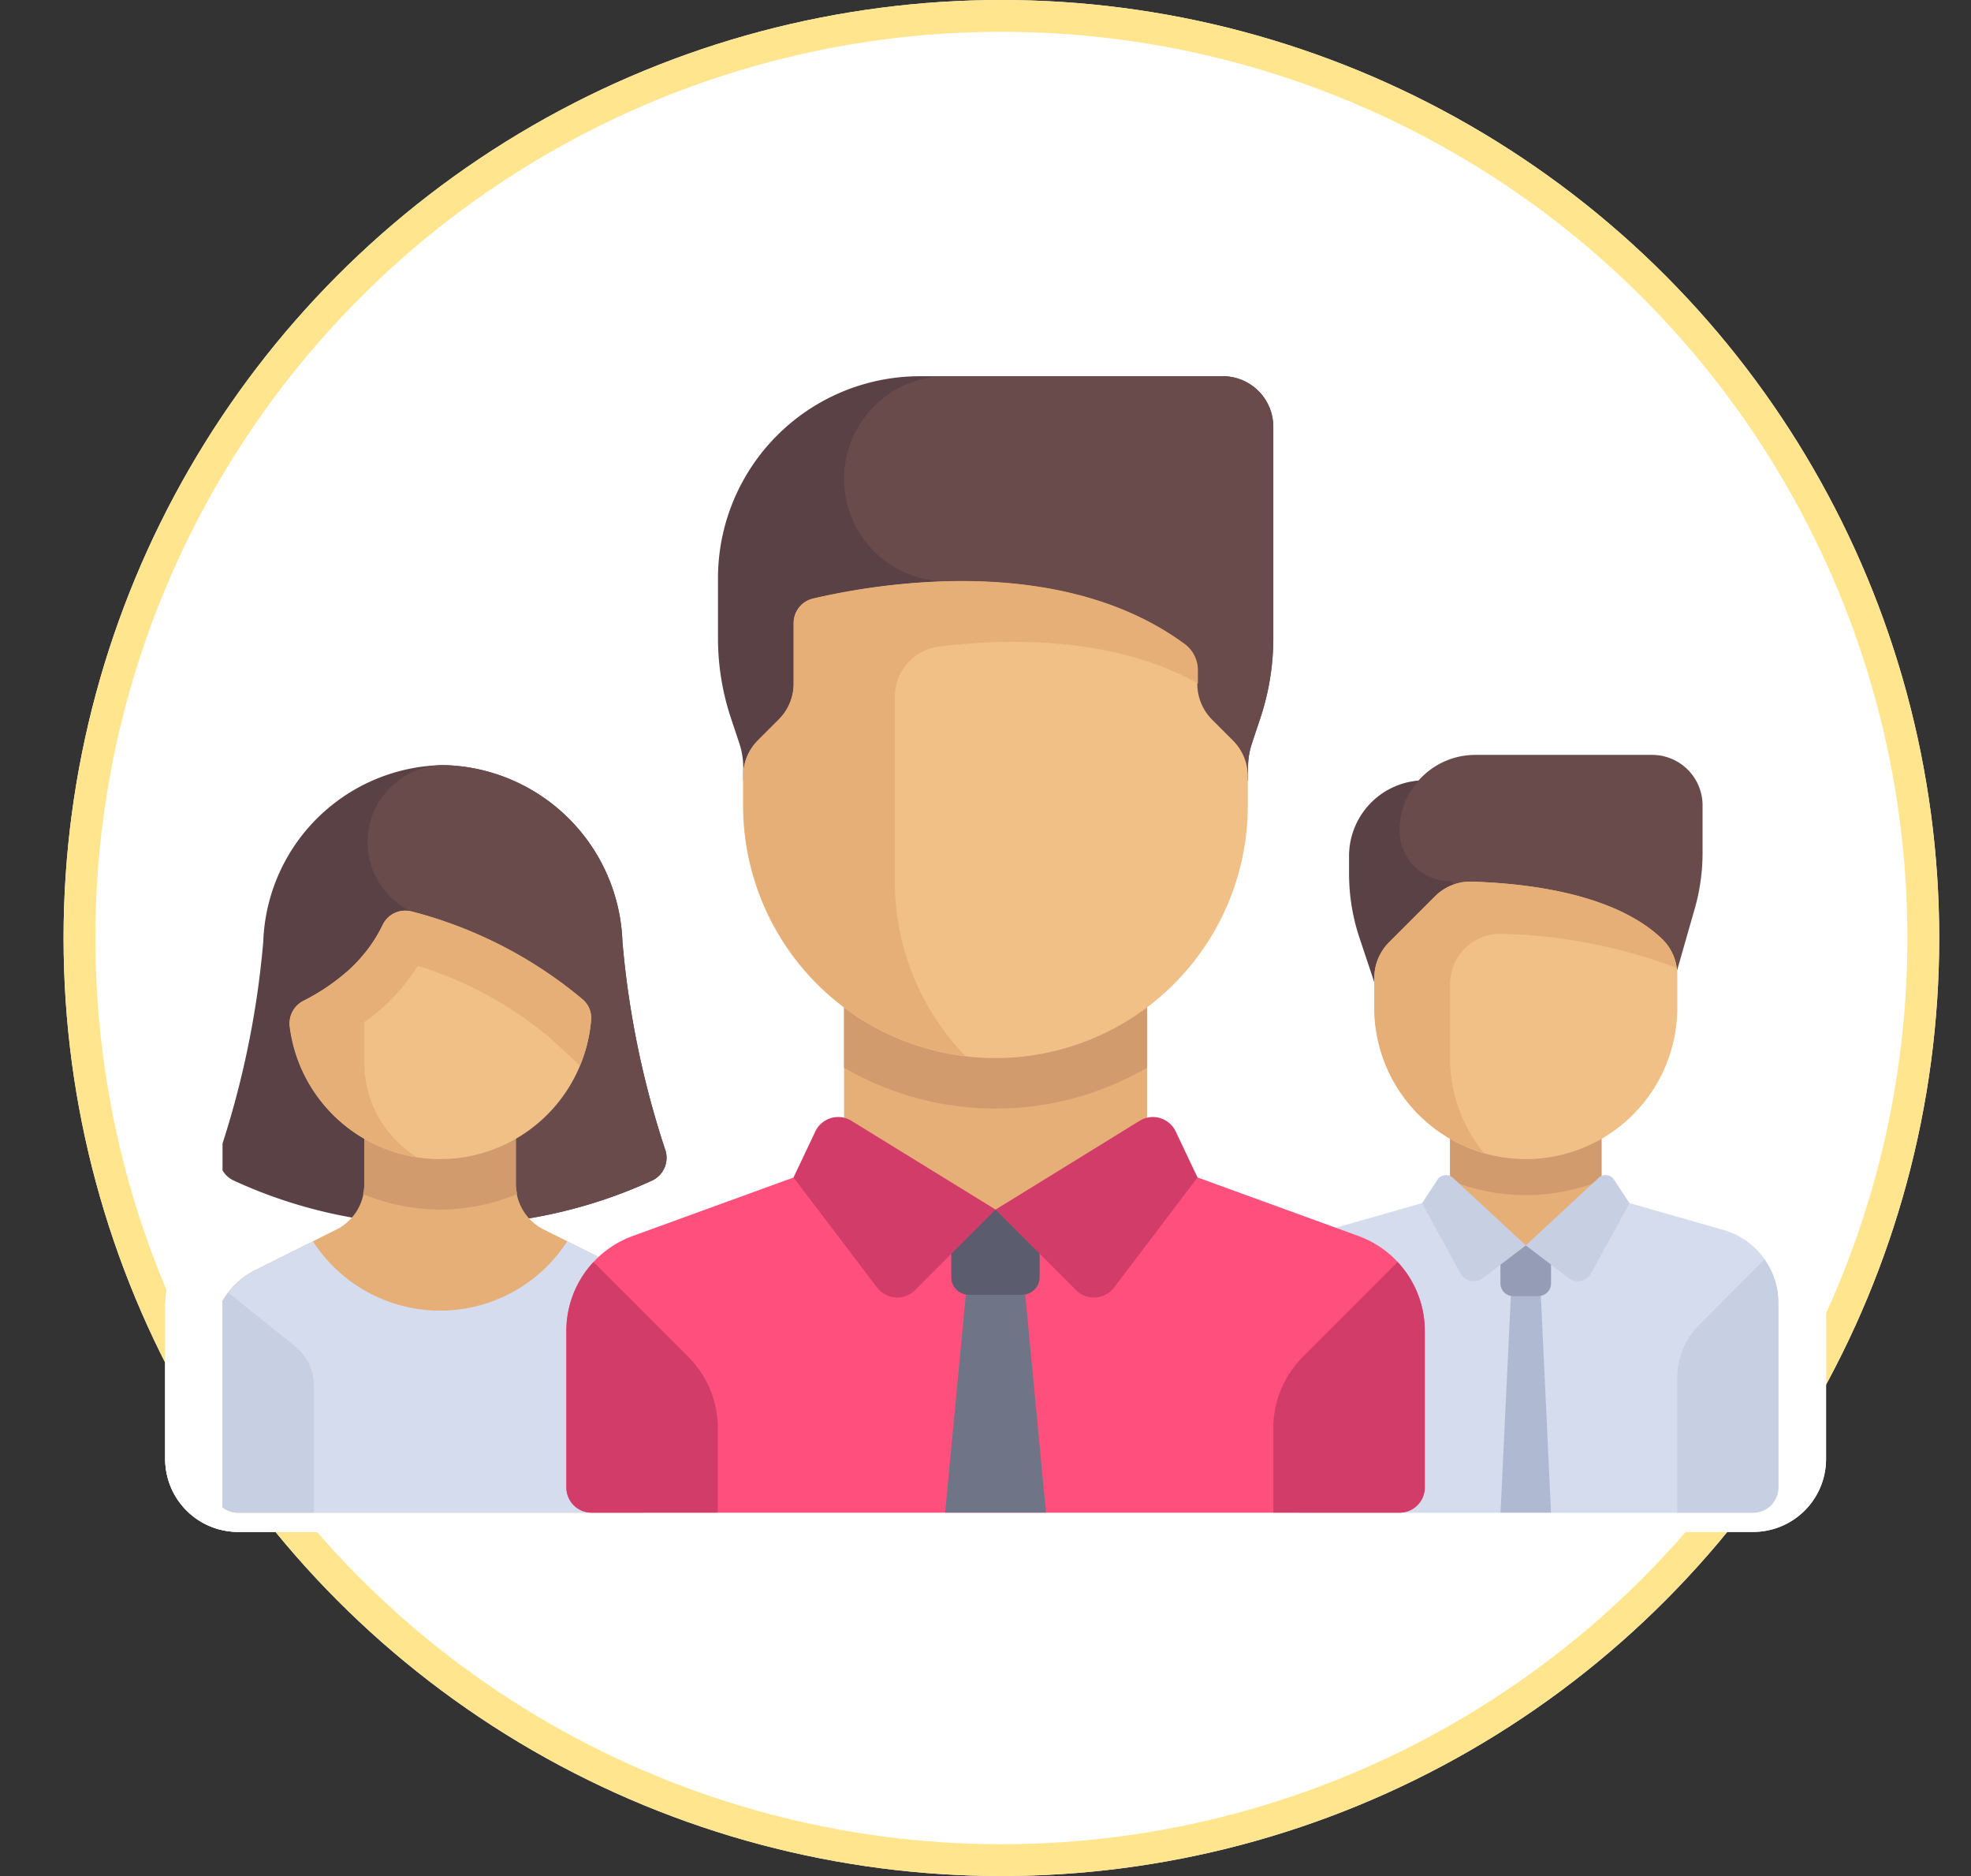 <svg xmlns="http://www.w3.org/2000/svg" xmlns:xlink="http://www.w3.org/1999/xlink" width="62" height="59" viewBox="0 0 62 59">
  <rect x="0" y="0" width="62" height="59" fill="#333333" stroke="none"/>
  <defs>
    <clipPath id="clip-path">
      <rect id="Rectangle_186" data-name="Rectangle 186" width="62" height="50" transform="translate(-0.429 -0.267)" fill="#fff" stroke="#707070" stroke-width="1"/>
    </clipPath>
    <clipPath id="clip-path-2">
      <rect id="Rectangle_189" data-name="Rectangle 189" width="49" height="49" transform="translate(0.304 -0.162)" fill="#fff" stroke="#707070" stroke-width="1"/>
    </clipPath>
  </defs>
  <g id="Group_376" data-name="Group 376" transform="translate(-137 -134)">
    <g id="Ellipse_60" data-name="Ellipse 60" transform="translate(139 134)" fill="#fff" stroke="#ffe58d" stroke-width="1">
      <circle cx="29.5" cy="29.5" r="29.5" stroke="none"/>
      <circle cx="29.5" cy="29.5" r="29" fill="none"/>
    </g>
    <g id="Group_339" data-name="Group 339" transform="translate(137.429 138.267)">
      <g id="Mask_Group_10" data-name="Mask Group 10" transform="translate(0 0)" clip-path="url(#clip-path)">
        <g id="team" transform="translate(6.267 6.67)">
          <path id="Path_684" data-name="Path 684" d="M39.919,24.116v.557a6.354,6.354,0,0,0,.326,2.009l1.262,3.787H43.89V21.734H42.3A2.383,2.383,0,0,0,39.919,24.116Z" transform="translate(-4.179 -9.026)" fill="#fff" stroke="#fff" stroke-width="3"/>
          <path id="Path_685" data-name="Path 685" d="M50.98,25.673l-1.344,4.7-6.354-5.56a1.588,1.588,0,0,1-1.588-1.588h0a2.383,2.383,0,0,1,2.383-2.383h5.56a1.588,1.588,0,0,1,1.588,1.588v1.493A6.351,6.351,0,0,1,50.98,25.673Z" transform="translate(-4.365 -8.933)" fill="#fff" stroke="#fff" stroke-width="3"/>
          <rect id="Rectangle_184" data-name="Rectangle 184" width="4.765" height="3.515" transform="translate(38.916 23.827)" fill="#fff" stroke="#fff" stroke-width="3"/>
          <path id="Path_686" data-name="Path 686" d="M43.468,35.612a6.3,6.3,0,0,0,4.765,0V34.153H43.468v1.459Z" transform="translate(-4.551 -10.326)" fill="#fff" stroke="#fff" stroke-width="3"/>
          <path id="Path_687" data-name="Path 687" d="M51.414,37.4l-3.832-1.095L45.2,37.886l-2.383-1.581L38.986,37.4a2.383,2.383,0,0,0-1.728,2.291V45.5a.794.794,0,0,0,.794.794h14.3a.794.794,0,0,0,.794-.794V39.691A2.383,2.383,0,0,0,51.414,37.4Z" transform="translate(-3.901 -10.552)" fill="#fff" stroke="#fff" stroke-width="3"/>
          <path id="Path_688" data-name="Path 688" d="M46.83,46.477H45.242l.4-8.4h.794Z" transform="translate(-4.737 -10.738)" fill="#fff" stroke="#fff" stroke-width="3"/>
          <path id="Path_689" data-name="Path 689" d="M45.572,34.02h0a4.765,4.765,0,0,1-4.765-4.765v-.93a1.589,1.589,0,0,1,.465-1.123l1.44-1.44a1.57,1.57,0,0,1,1.153-.467c2.539.08,4.786.624,6.015,1.824a1.568,1.568,0,0,1,.458,1.125v1.012A4.765,4.765,0,0,1,45.572,34.02Z" transform="translate(-4.272 -9.399)" fill="#fff" stroke="#fff" stroke-width="3"/>
          <path id="Path_690" data-name="Path 690" d="M43.189,28.521a1.585,1.585,0,0,1,1.684-1.586,16.759,16.759,0,0,1,5.442,1.072,1.535,1.535,0,0,0-.436-.89c-1.228-1.2-3.476-1.744-6.015-1.824h0a1.57,1.57,0,0,0-1.153.467l-1.44,1.44a1.588,1.588,0,0,0-.465,1.123v.93a4.764,4.764,0,0,0,3.445,4.576,4.726,4.726,0,0,1-1.062-2.987V28.521Z" transform="translate(-4.272 -9.399)" fill="#fff" stroke="#fff" stroke-width="3"/>
          <path id="Path_691" data-name="Path 691" d="M51.452,42.294a2.383,2.383,0,0,1,.7-1.685l2.044-2.044a2.373,2.373,0,0,1,.435,1.363v5.807a.794.794,0,0,1-.794.794H51.452V42.294Z" transform="translate(-5.387 -10.788)" fill="#fff" stroke="#fff" stroke-width="3"/>
          <path id="Path_692" data-name="Path 692" d="M46.433,39.668h-.794a.4.4,0,0,1-.4-.4V38.079H46.83v1.191A.4.4,0,0,1,46.433,39.668Z" transform="translate(-4.737 -10.738)" fill="#fff" stroke="#fff" stroke-width="3"/>
          <g id="Group_315" data-name="Group 315" transform="translate(38.039 25.123)">
            <path id="Path_693" data-name="Path 693" d="M45.748,37.813,44.4,38.841a.477.477,0,0,1-.707-.15l-1.208-2.205.486-.741a.318.318,0,0,1,.482-.059Z" transform="translate(-42.487 -35.601)" fill="#fff" stroke="#fff" stroke-width="3"/>
            <path id="Path_694" data-name="Path 694" d="M46.129,37.813l1.346,1.028a.477.477,0,0,0,.707-.15l1.208-2.205-.486-.741a.318.318,0,0,0-.482-.059Z" transform="translate(-42.868 -35.601)" fill="#fff" stroke="#fff" stroke-width="3"/>
          </g>
          <path id="Path_695" data-name="Path 695" d="M14.24,33.26a28.664,28.664,0,0,1-1.333-6.5A5.757,5.757,0,0,0,7.257,21.2a5.757,5.757,0,0,0-5.649,5.56,28.665,28.665,0,0,1-1.333,6.5A.791.791,0,0,0,.688,34.27,15.17,15.17,0,0,0,4.836,35.5H9.678a15.3,15.3,0,0,0,4.148-1.227A.791.791,0,0,0,14.24,33.26Z" transform="translate(-0.023 -8.97)" fill="#fff" stroke="#fff" stroke-width="3"/>
          <path id="Path_696" data-name="Path 696" d="M14.372,34.27a.791.791,0,0,0,.413-1.011,28.663,28.663,0,0,1-1.333-6.5A5.757,5.757,0,0,0,7.8,21.2H7.78A2.424,2.424,0,0,0,6.6,25.694a2.192,2.192,0,0,0,.2.108L8.609,35.5h1.616A15.313,15.313,0,0,0,14.372,34.27Z" transform="translate(-0.569 -8.97)" fill="#fff" stroke="#fff" stroke-width="3"/>
          <path id="Path_697" data-name="Path 697" d="M12.979,38.355l-2.57-1.285a1.588,1.588,0,0,1-.878-1.421V33.266H4.765v2.383a1.588,1.588,0,0,1-.878,1.421l-2.57,1.285A2.382,2.382,0,0,0,0,40.486v4.694a.794.794,0,0,0,.794.794H13.5a.794.794,0,0,0,.794-.794V40.486A2.383,2.383,0,0,0,12.979,38.355Z" transform="translate(0 -10.234)" fill="#fff" stroke="#fff" stroke-width="3"/>
          <path id="Path_698" data-name="Path 698" d="M7.7,36.443a6.277,6.277,0,0,0,2.425-.49,1.566,1.566,0,0,1-.043-.3V33.266H5.318v2.383a1.564,1.564,0,0,1-.043.305A6.309,6.309,0,0,0,7.7,36.443Z" transform="translate(-0.552 -10.234)" fill="#fff" stroke="#fff" stroke-width="3"/>
          <path id="Path_699" data-name="Path 699" d="M12.979,38.843l-1.831-.915a4.759,4.759,0,0,1-8,0l-1.831.916A2.382,2.382,0,0,0,0,40.974v4.694a.794.794,0,0,0,.794.794H13.5a.794.794,0,0,0,.794-.794V40.974A2.383,2.383,0,0,0,12.979,38.843Z" transform="translate(0 -10.722)" fill="#fff" stroke="#fff" stroke-width="3"/>
          <path id="Path_700" data-name="Path 700" d="M7.43,34.127h0A4.766,4.766,0,0,1,2.7,29.978a.8.8,0,0,1,.424-.826A6.63,6.63,0,0,0,4.535,28.2a4.586,4.586,0,0,0,1.087-1.43.786.786,0,0,1,.9-.435A13.684,13.684,0,0,1,11.908,29.1a.768.768,0,0,1,.273.639A4.766,4.766,0,0,1,7.43,34.127Z" transform="translate(-0.282 -9.506)" fill="#fff" stroke="#fff" stroke-width="3"/>
          <path id="Path_701" data-name="Path 701" d="M11.908,29.1a13.683,13.683,0,0,0-5.391-2.762.786.786,0,0,0-.9.435A4.547,4.547,0,0,1,4.9,27.833v0a4.261,4.261,0,0,1-.36.368,6.626,6.626,0,0,1-1.406.949.8.8,0,0,0-.424.826,4.773,4.773,0,0,0,4,4.094,3.477,3.477,0,0,1-1.66-3.122V29.817c.18-.133.362-.266.545-.429a6.323,6.323,0,0,0,1.136-1.34A11.994,11.994,0,0,1,10.868,30.3c.151.132.524.476.961.886a4.729,4.729,0,0,0,.352-1.448A.768.768,0,0,0,11.908,29.1Z" transform="translate(-0.282 -9.506)" fill="#fff" stroke="#fff" stroke-width="3"/>
          <path id="Path_702" data-name="Path 702" d="M.484,39.731A2.378,2.378,0,0,0,0,41.163v4.694a.794.794,0,0,0,.794.794H3.177v-4a1.588,1.588,0,0,0-.6-1.24Z" transform="translate(0 -10.91)" fill="#fff" stroke="#fff" stroke-width="3"/>
          <path id="Path_703" data-name="Path 703" d="M37.332,37.457,30.686,35.04l-4.765,1.589L21.156,35.04l-6.645,2.417a3.177,3.177,0,0,0-2.091,2.986v4.923a.794.794,0,0,0,.794.794H38.629a.794.794,0,0,0,.794-.794V40.442A3.177,3.177,0,0,0,37.332,37.457Z" transform="translate(-1.3 -10.419)" fill="#fff" stroke="#fff" stroke-width="3"/>
          <path id="Path_704" data-name="Path 704" d="M26.482,38.589l-.756,7.942H28.9l-.756-7.942Z" transform="translate(-2.693 -10.791)" fill="#fff" stroke="#fff" stroke-width="3"/>
          <path id="Path_705" data-name="Path 705" d="M28.171,39.494H26.5a.556.556,0,0,1-.556-.556V36.814h2.78v2.124A.556.556,0,0,1,28.171,39.494Z" transform="translate(-2.717 -10.605)" fill="#fff" stroke="#fff" stroke-width="3"/>
          <path id="Path_706" data-name="Path 706" d="M41.168,38.656a3.173,3.173,0,0,1,.855,2.165v4.923a.794.794,0,0,1-.794.794H37.258V43.883a3.177,3.177,0,0,1,.93-2.246Z" transform="translate(-3.901 -10.798)" fill="#fff" stroke="#fff" stroke-width="3"/>
          <path id="Path_707" data-name="Path 707" d="M35.215,15.782V9.129A1.588,1.588,0,0,0,33.626,7.54H24.1a6.354,6.354,0,0,0-6.354,6.354v1.888a7.941,7.941,0,0,0,.408,2.512l.264.793a2.382,2.382,0,0,1,.122.753v.408H34.421V19.84a2.382,2.382,0,0,1,.122-.753l.264-.793A7.94,7.94,0,0,0,35.215,15.782Z" transform="translate(-1.857 -7.54)" fill="#fff" stroke="#fff" stroke-width="3"/>
          <path id="Path_708" data-name="Path 708" d="M22.177,10.767A3.226,3.226,0,0,0,25.4,13.993h.447l.216,6.254h8.819V19.84a2.382,2.382,0,0,1,.122-.753l.264-.793a7.941,7.941,0,0,0,.408-2.512V9.129A1.588,1.588,0,0,0,34.091,7.54H25.4A3.226,3.226,0,0,0,22.177,10.767Z" transform="translate(-2.322 -7.54)" fill="#fff" stroke="#fff" stroke-width="3"/>
          <rect id="Rectangle_185" data-name="Rectangle 185" width="9.531" height="7.148" transform="translate(19.855 19.062)" fill="#fff" stroke="#fff" stroke-width="3"/>
          <path id="Path_709" data-name="Path 709" d="M22.177,31.516a9.475,9.475,0,0,0,9.531,0V28.831H22.177v2.686Z" transform="translate(-2.322 -9.769)" fill="#fff" stroke="#fff" stroke-width="3"/>
          <g id="Group_316" data-name="Group 316" transform="translate(18.267 23.298)">
            <path id="Path_710" data-name="Path 710" d="M26.757,36.474l-2.533,2.533a.794.794,0,0,1-1.194-.081L20.4,35.465l.687-1.448a.794.794,0,0,1,1.134-.336Z" transform="translate(-20.403 -33.563)" fill="#fff" stroke="#fff" stroke-width="3"/>
            <path id="Path_711" data-name="Path 711" d="M27.5,36.474l2.533,2.533a.794.794,0,0,0,1.194-.081l2.626-3.461-.687-1.448a.794.794,0,0,0-1.134-.336Z" transform="translate(-21.146 -33.563)" fill="#fff" stroke="#fff" stroke-width="3"/>
          </g>
          <path id="Path_712" data-name="Path 712" d="M26.571,29.737h0A7.942,7.942,0,0,1,18.629,21.8v-.93a1.589,1.589,0,0,1,.465-1.123l.658-.658a1.588,1.588,0,0,0,.465-1.123v-1.9a.788.788,0,0,1,.6-.772c1.878-.444,7.724-1.495,11.7,1.431a1.019,1.019,0,0,1,.4.823v.422a1.589,1.589,0,0,0,.465,1.123l.658.658a1.588,1.588,0,0,1,.465,1.123v.93A7.942,7.942,0,0,1,26.571,29.737Z" transform="translate(-1.95 -8.293)" fill="#fff" stroke="#fff" stroke-width="3"/>
          <path id="Path_713" data-name="Path 713" d="M32.524,16.716c-2.8-2.058-6.514-2.147-9.129-1.865a21.422,21.422,0,0,0-2.572.434.788.788,0,0,0-.6.772v1.9a1.589,1.589,0,0,1-.465,1.123l-.658.658a1.589,1.589,0,0,0-.465,1.123v.93a7.939,7.939,0,0,0,6.983,7.879,7.909,7.909,0,0,1-2.217-5.5V18.373a1.59,1.59,0,0,1,1.4-1.578c1.906-.239,5.4-.383,8.134,1.165v-.422A1.019,1.019,0,0,0,32.524,16.716Z" transform="translate(-1.95 -8.293)" fill="#fff" stroke="#fff" stroke-width="3"/>
          <path id="Path_714" data-name="Path 714" d="M13.274,38.656a3.173,3.173,0,0,0-.855,2.165v4.923a.794.794,0,0,0,.794.794h3.971V43.883a3.177,3.177,0,0,0-.93-2.246Z" transform="translate(-1.3 -10.798)" fill="#fff" stroke="#fff" stroke-width="3"/>
        </g>
      </g>
      <g id="Mask_Group_11" data-name="Mask Group 11" transform="translate(6.267 0.895)" clip-path="url(#clip-path-2)">
        <g id="team-2" data-name="team" transform="translate(0 6.67)">
          <path id="Path_715" data-name="Path 715" d="M39.919,24.116v.557a6.354,6.354,0,0,0,.326,2.009l1.262,3.787H43.89V21.734H42.3A2.383,2.383,0,0,0,39.919,24.116Z" transform="translate(-4.179 -9.026)" fill="#5a4146"/>
          <path id="Path_716" data-name="Path 716" d="M50.98,25.673l-1.344,4.7-6.354-5.56a1.588,1.588,0,0,1-1.588-1.588h0a2.383,2.383,0,0,1,2.383-2.383h5.56a1.588,1.588,0,0,1,1.588,1.588v1.493A6.351,6.351,0,0,1,50.98,25.673Z" transform="translate(-4.365 -8.933)" fill="#694b4b"/>
          <rect id="Rectangle_187" data-name="Rectangle 187" width="4.765" height="3.515" transform="translate(38.916 23.827)" fill="#e6af78"/>
          <path id="Path_717" data-name="Path 717" d="M43.468,35.612a6.3,6.3,0,0,0,4.765,0V34.153H43.468v1.459Z" transform="translate(-4.551 -10.326)" fill="#d29b6e"/>
          <path id="Path_718" data-name="Path 718" d="M51.414,37.4l-3.832-1.095L45.2,37.886l-2.383-1.581L38.986,37.4a2.383,2.383,0,0,0-1.728,2.291V45.5a.794.794,0,0,0,.794.794h14.3a.794.794,0,0,0,.794-.794V39.691A2.383,2.383,0,0,0,51.414,37.4Z" transform="translate(-3.901 -10.552)" fill="#d5dced"/>
          <path id="Path_719" data-name="Path 719" d="M46.83,46.477H45.242l.4-8.4h.794Z" transform="translate(-4.737 -10.738)" fill="#afb9d2"/>
          <path id="Path_720" data-name="Path 720" d="M45.572,34.02h0a4.765,4.765,0,0,1-4.765-4.765v-.93a1.589,1.589,0,0,1,.465-1.123l1.44-1.44a1.57,1.57,0,0,1,1.153-.467c2.539.08,4.786.624,6.015,1.824a1.568,1.568,0,0,1,.458,1.125v1.012A4.765,4.765,0,0,1,45.572,34.02Z" transform="translate(-4.272 -9.399)" fill="#f0c087"/>
          <path id="Path_721" data-name="Path 721" d="M43.189,28.521a1.585,1.585,0,0,1,1.684-1.586,16.759,16.759,0,0,1,5.442,1.072,1.535,1.535,0,0,0-.436-.89c-1.228-1.2-3.476-1.744-6.015-1.824h0a1.57,1.57,0,0,0-1.153.467l-1.44,1.44a1.588,1.588,0,0,0-.465,1.123v.93a4.764,4.764,0,0,0,3.445,4.576,4.726,4.726,0,0,1-1.062-2.987V28.521Z" transform="translate(-4.272 -9.399)" fill="#e6af78"/>
          <path id="Path_722" data-name="Path 722" d="M51.452,42.294a2.383,2.383,0,0,1,.7-1.685l2.044-2.044a2.373,2.373,0,0,1,.435,1.363v5.807a.794.794,0,0,1-.794.794H51.452V42.294Z" transform="translate(-5.387 -10.788)" fill="#c7cfe2"/>
          <path id="Path_723" data-name="Path 723" d="M46.433,39.668h-.794a.4.4,0,0,1-.4-.4V38.079H46.83v1.191A.4.4,0,0,1,46.433,39.668Z" transform="translate(-4.737 -10.738)" fill="#959cb5"/>
          <g id="Group_317" data-name="Group 317" transform="translate(38.039 25.123)">
            <path id="Path_724" data-name="Path 724" d="M45.748,37.813,44.4,38.841a.477.477,0,0,1-.707-.15l-1.208-2.205.486-.741a.318.318,0,0,1,.482-.059Z" transform="translate(-42.487 -35.601)" fill="#c7cfe2"/>
            <path id="Path_725" data-name="Path 725" d="M46.129,37.813l1.346,1.028a.477.477,0,0,0,.707-.15l1.208-2.205-.486-.741a.318.318,0,0,0-.482-.059Z" transform="translate(-42.868 -35.601)" fill="#c7cfe2"/>
          </g>
          <path id="Path_726" data-name="Path 726" d="M14.24,33.26a28.664,28.664,0,0,1-1.333-6.5A5.757,5.757,0,0,0,7.257,21.2a5.757,5.757,0,0,0-5.649,5.56,28.665,28.665,0,0,1-1.333,6.5A.791.791,0,0,0,.688,34.27,15.17,15.17,0,0,0,4.836,35.5H9.678a15.3,15.3,0,0,0,4.148-1.227A.791.791,0,0,0,14.24,33.26Z" transform="translate(-0.023 -8.97)" fill="#5a4146"/>
          <path id="Path_727" data-name="Path 727" d="M14.372,34.27a.791.791,0,0,0,.413-1.011,28.663,28.663,0,0,1-1.333-6.5A5.757,5.757,0,0,0,7.8,21.2H7.78A2.424,2.424,0,0,0,6.6,25.694a2.192,2.192,0,0,0,.2.108L8.609,35.5h1.616A15.313,15.313,0,0,0,14.372,34.27Z" transform="translate(-0.569 -8.97)" fill="#694b4b"/>
          <path id="Path_728" data-name="Path 728" d="M12.979,38.355l-2.57-1.285a1.588,1.588,0,0,1-.878-1.421V33.266H4.765v2.383a1.588,1.588,0,0,1-.878,1.421l-2.57,1.285A2.382,2.382,0,0,0,0,40.486v4.694a.794.794,0,0,0,.794.794H13.5a.794.794,0,0,0,.794-.794V40.486A2.383,2.383,0,0,0,12.979,38.355Z" transform="translate(0 -10.234)" fill="#e6af78"/>
          <path id="Path_729" data-name="Path 729" d="M7.7,36.443a6.277,6.277,0,0,0,2.425-.49,1.566,1.566,0,0,1-.043-.3V33.266H5.318v2.383a1.564,1.564,0,0,1-.043.305A6.309,6.309,0,0,0,7.7,36.443Z" transform="translate(-0.552 -10.234)" fill="#d29b6e"/>
          <path id="Path_730" data-name="Path 730" d="M12.979,38.843l-1.831-.915a4.759,4.759,0,0,1-8,0l-1.831.916A2.382,2.382,0,0,0,0,40.974v4.694a.794.794,0,0,0,.794.794H13.5a.794.794,0,0,0,.794-.794V40.974A2.383,2.383,0,0,0,12.979,38.843Z" transform="translate(0 -10.722)" fill="#d5dced"/>
          <path id="Path_731" data-name="Path 731" d="M7.43,34.127h0A4.766,4.766,0,0,1,2.7,29.978a.8.8,0,0,1,.424-.826A6.63,6.63,0,0,0,4.535,28.2a4.586,4.586,0,0,0,1.087-1.43.786.786,0,0,1,.9-.435A13.684,13.684,0,0,1,11.908,29.1a.768.768,0,0,1,.273.639A4.766,4.766,0,0,1,7.43,34.127Z" transform="translate(-0.282 -9.506)" fill="#f0c087"/>
          <path id="Path_732" data-name="Path 732" d="M11.908,29.1a13.683,13.683,0,0,0-5.391-2.762.786.786,0,0,0-.9.435A4.547,4.547,0,0,1,4.9,27.833v0a4.261,4.261,0,0,1-.36.368,6.626,6.626,0,0,1-1.406.949.8.8,0,0,0-.424.826,4.773,4.773,0,0,0,4,4.094,3.477,3.477,0,0,1-1.66-3.122V29.817c.18-.133.362-.266.545-.429a6.323,6.323,0,0,0,1.136-1.34A11.994,11.994,0,0,1,10.868,30.3c.151.132.524.476.961.886a4.729,4.729,0,0,0,.352-1.448A.768.768,0,0,0,11.908,29.1Z" transform="translate(-0.282 -9.506)" fill="#e6af78"/>
          <path id="Path_733" data-name="Path 733" d="M.484,39.731A2.378,2.378,0,0,0,0,41.163v4.694a.794.794,0,0,0,.794.794H3.177v-4a1.588,1.588,0,0,0-.6-1.24Z" transform="translate(0 -10.91)" fill="#c7cfe2"/>
          <path id="Path_734" data-name="Path 734" d="M37.332,37.457,30.686,35.04l-4.765,1.589L21.156,35.04l-6.645,2.417a3.177,3.177,0,0,0-2.091,2.986v4.923a.794.794,0,0,0,.794.794H38.629a.794.794,0,0,0,.794-.794V40.442A3.177,3.177,0,0,0,37.332,37.457Z" transform="translate(-1.3 -10.419)" fill="#ff507d"/>
          <path id="Path_735" data-name="Path 735" d="M26.482,38.589l-.756,7.942H28.9l-.756-7.942Z" transform="translate(-2.693 -10.791)" fill="#707487"/>
          <path id="Path_736" data-name="Path 736" d="M28.171,39.494H26.5a.556.556,0,0,1-.556-.556V36.814h2.78v2.124A.556.556,0,0,1,28.171,39.494Z" transform="translate(-2.717 -10.605)" fill="#5b5d6e"/>
          <path id="Path_737" data-name="Path 737" d="M41.168,38.656a3.173,3.173,0,0,1,.855,2.165v4.923a.794.794,0,0,1-.794.794H37.258V43.883a3.177,3.177,0,0,1,.93-2.246Z" transform="translate(-3.901 -10.798)" fill="#d23c69"/>
          <path id="Path_738" data-name="Path 738" d="M35.215,15.782V9.129A1.588,1.588,0,0,0,33.626,7.54H24.1a6.354,6.354,0,0,0-6.354,6.354v1.888a7.941,7.941,0,0,0,.408,2.512l.264.793a2.382,2.382,0,0,1,.122.753v.408H34.421V19.84a2.382,2.382,0,0,1,.122-.753l.264-.793A7.94,7.94,0,0,0,35.215,15.782Z" transform="translate(-1.857 -7.54)" fill="#5a4146"/>
          <path id="Path_739" data-name="Path 739" d="M22.177,10.767A3.226,3.226,0,0,0,25.4,13.993h.447l.216,6.254h8.819V19.84a2.382,2.382,0,0,1,.122-.753l.264-.793a7.941,7.941,0,0,0,.408-2.512V9.129A1.588,1.588,0,0,0,34.091,7.54H25.4A3.226,3.226,0,0,0,22.177,10.767Z" transform="translate(-2.322 -7.54)" fill="#694b4b"/>
          <rect id="Rectangle_188" data-name="Rectangle 188" width="9.531" height="7.148" transform="translate(19.855 19.062)" fill="#e6af78"/>
          <path id="Path_740" data-name="Path 740" d="M22.177,31.516a9.475,9.475,0,0,0,9.531,0V28.831H22.177v2.686Z" transform="translate(-2.322 -9.769)" fill="#d29b6e"/>
          <g id="Group_318" data-name="Group 318" transform="translate(18.267 23.298)">
            <path id="Path_741" data-name="Path 741" d="M26.757,36.474l-2.533,2.533a.794.794,0,0,1-1.194-.081L20.4,35.465l.687-1.448a.794.794,0,0,1,1.134-.336Z" transform="translate(-20.403 -33.563)" fill="#d23c69"/>
            <path id="Path_742" data-name="Path 742" d="M27.5,36.474l2.533,2.533a.794.794,0,0,0,1.194-.081l2.626-3.461-.687-1.448a.794.794,0,0,0-1.134-.336Z" transform="translate(-21.146 -33.563)" fill="#d23c69"/>
          </g>
          <path id="Path_743" data-name="Path 743" d="M26.571,29.737h0A7.942,7.942,0,0,1,18.629,21.8v-.93a1.589,1.589,0,0,1,.465-1.123l.658-.658a1.588,1.588,0,0,0,.465-1.123v-1.9a.788.788,0,0,1,.6-.772c1.878-.444,7.724-1.495,11.7,1.431a1.019,1.019,0,0,1,.4.823v.422a1.589,1.589,0,0,0,.465,1.123l.658.658a1.588,1.588,0,0,1,.465,1.123v.93A7.942,7.942,0,0,1,26.571,29.737Z" transform="translate(-1.95 -8.293)" fill="#f0c087"/>
          <path id="Path_744" data-name="Path 744" d="M32.524,16.716c-2.8-2.058-6.514-2.147-9.129-1.865a21.422,21.422,0,0,0-2.572.434.788.788,0,0,0-.6.772v1.9a1.589,1.589,0,0,1-.465,1.123l-.658.658a1.589,1.589,0,0,0-.465,1.123v.93a7.939,7.939,0,0,0,6.983,7.879,7.909,7.909,0,0,1-2.217-5.5V18.373a1.59,1.59,0,0,1,1.4-1.578c1.906-.239,5.4-.383,8.134,1.165v-.422A1.019,1.019,0,0,0,32.524,16.716Z" transform="translate(-1.95 -8.293)" fill="#e6af78"/>
          <path id="Path_745" data-name="Path 745" d="M13.274,38.656a3.173,3.173,0,0,0-.855,2.165v4.923a.794.794,0,0,0,.794.794h3.971V43.883a3.177,3.177,0,0,0-.93-2.246Z" transform="translate(-1.3 -10.798)" fill="#d23c69"/>
        </g>
      </g>
    </g>
  </g>
</svg>
